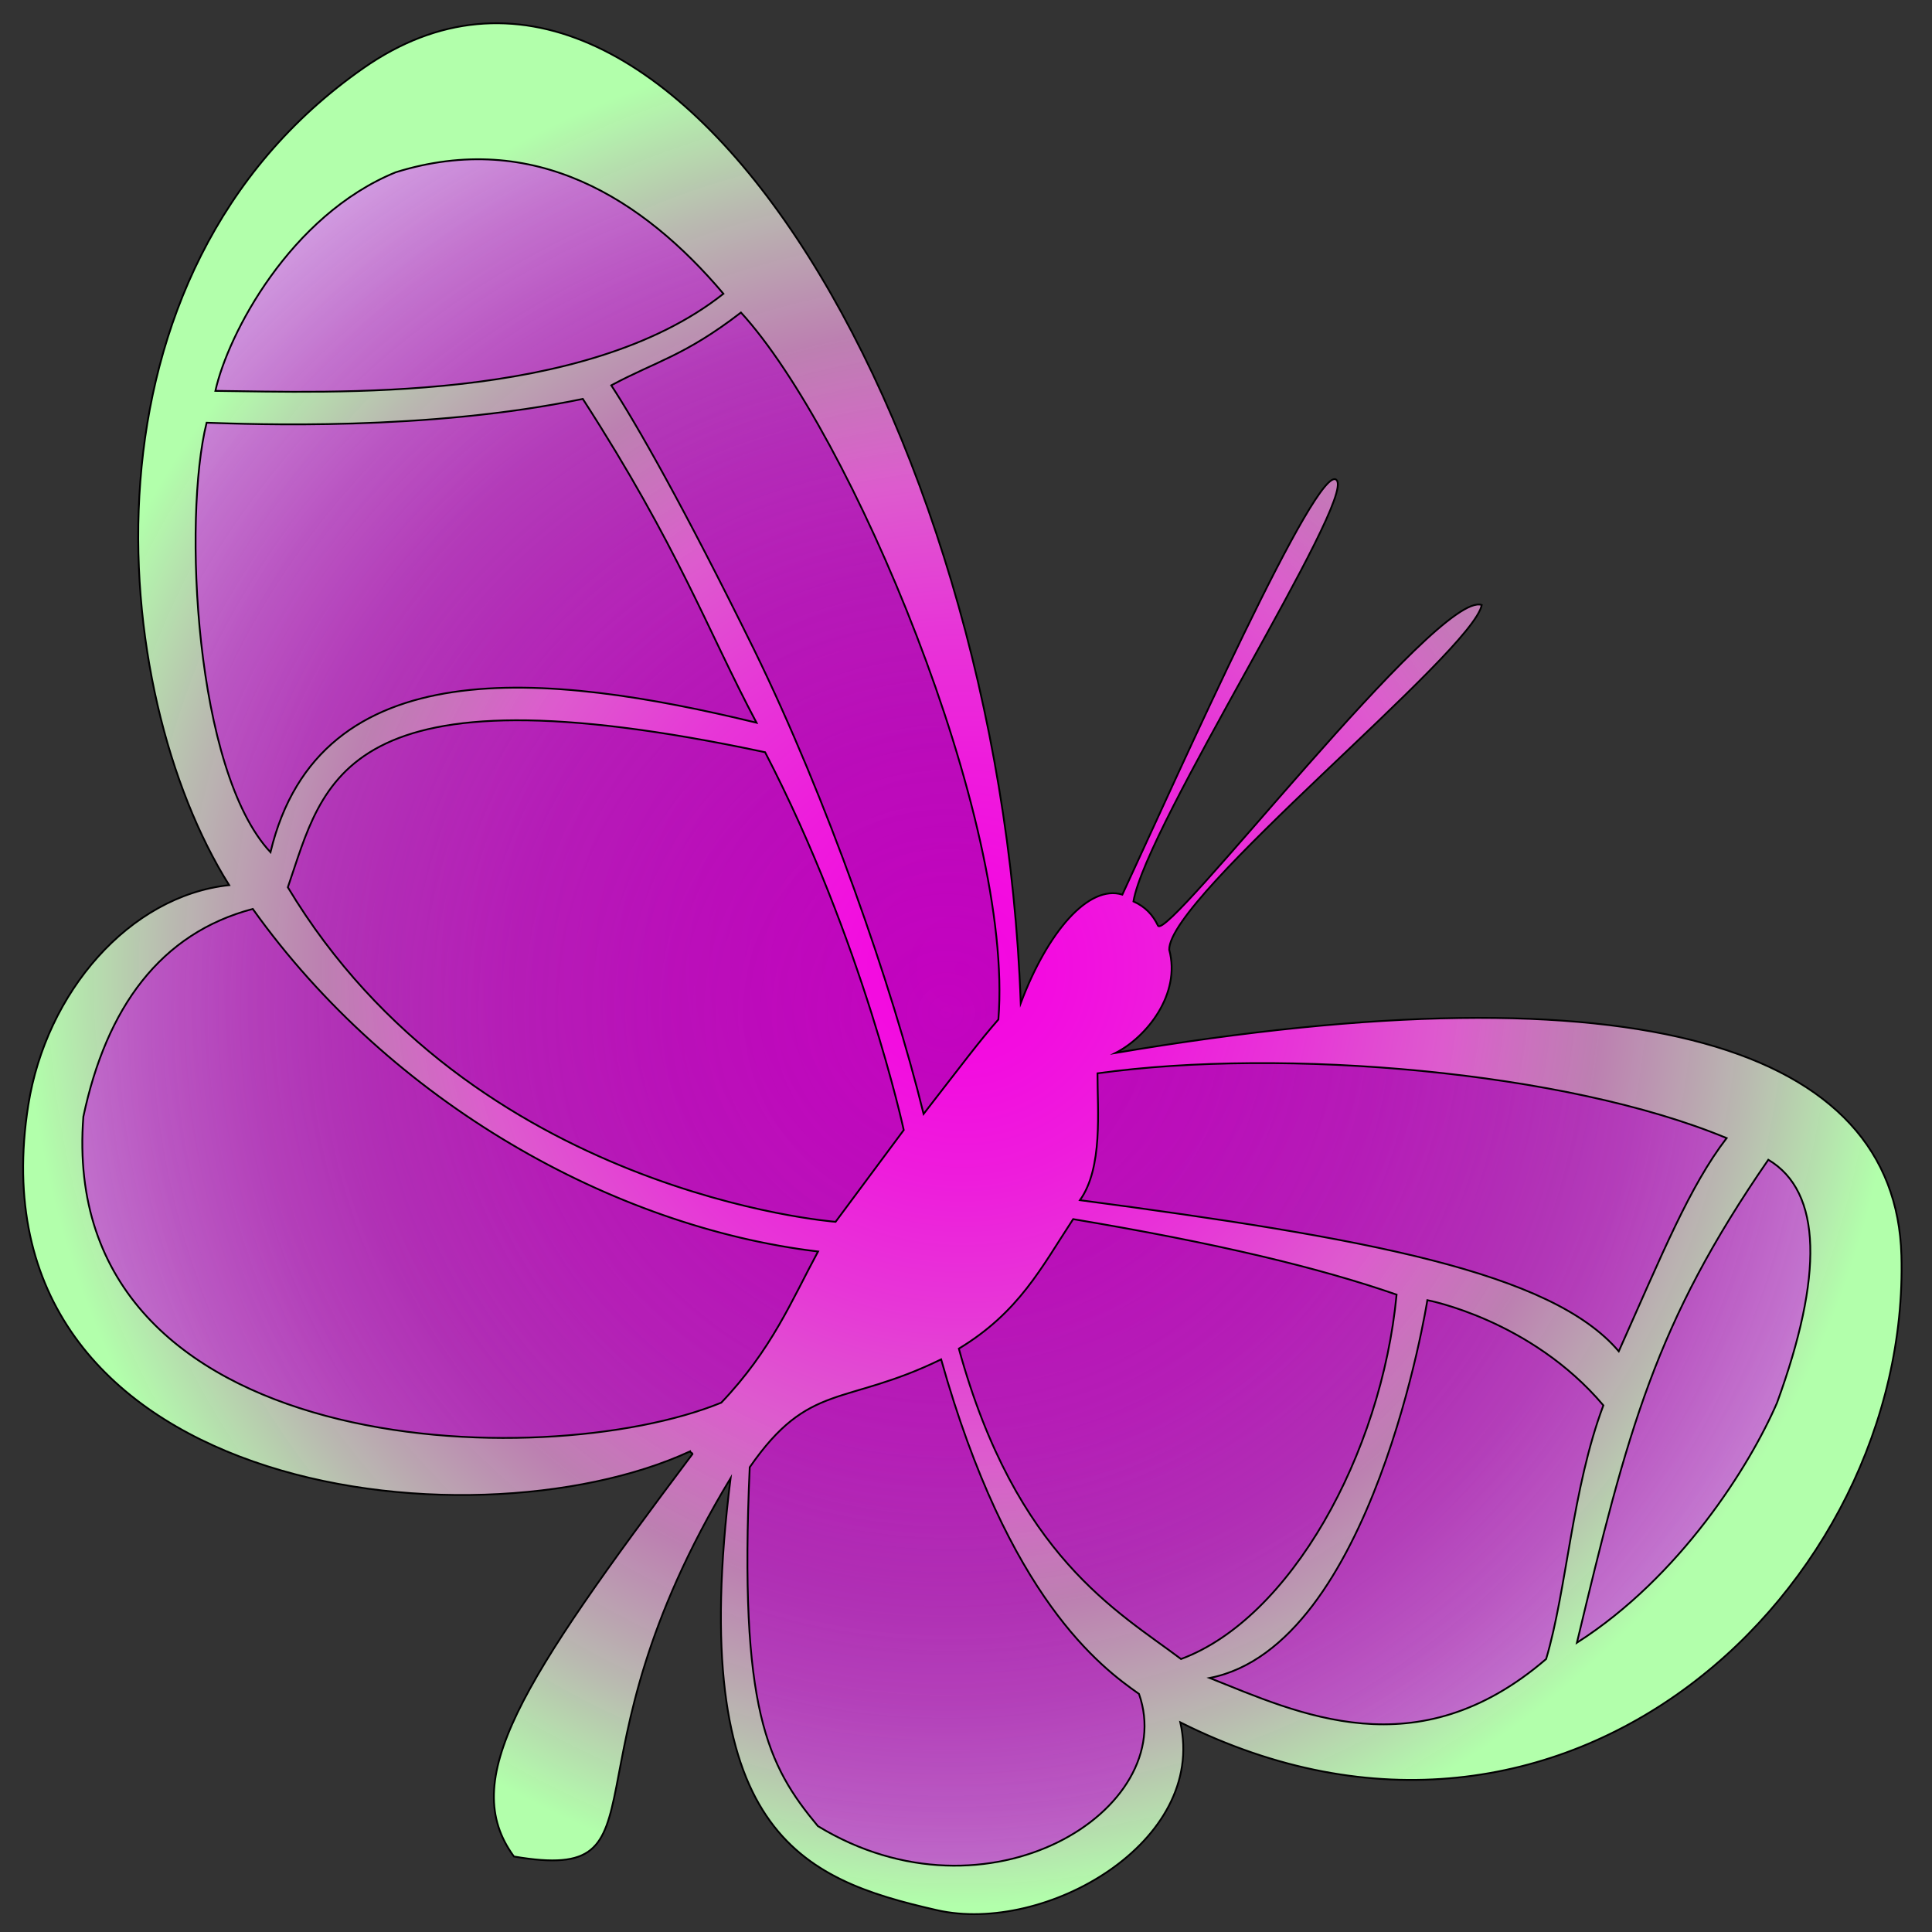 <svg width="1080" height="1080" viewBox="0 0 1080 1080" fill="none" xmlns="http://www.w3.org/2000/svg">
<rect x="0" y="0" width="1080" height="1080" fill="#333333" stroke="none"/>
<path fill-rule="evenodd" clip-rule="evenodd" d="M570.601 560.799C585.601 520.899 608.601 494.299 627.401 500.099C659.301 431.299 737.101 256.699 747.201 268.399C757.701 279.699 640.701 461.399 633.601 503.899C640.301 506.899 644.401 511.399 647.301 517.399C652.201 527.399 803.901 329.399 828.301 338.199C823.401 364.399 653.201 500.899 653.601 530.899C660.301 555.699 640.901 579.799 623.601 588.599C917.701 538.999 1059.7 585.999 1062.9 701.799C1068 887.099 875.701 1070.9 659.801 962.799C674.901 1029.9 584.201 1081.5 523.801 1067.8C447.801 1050.5 383.601 1024.5 408.401 826.299C310.001 989.199 376.901 1053 287.301 1037.8C256.001 995.199 290.501 941.299 387.101 812.799C386.801 811.899 386.101 812.299 385.801 811.299C262.101 868.299 -18.399 833.999 15.801 617.799C25.801 554.699 72.301 500.799 128.101 494.799C60.201 386.699 38.601 152.999 203.101 38.099C370.901 -79.201 559.001 234.799 570.601 560.799Z" fill="url(#paint0_radial)" stroke="black" stroke-miterlimit="10"/>
<path fill-rule="evenodd" clip-rule="evenodd" d="M421.6 363.301C462.3 446.601 498.6 550.801 516.3 622.701C537.8 595.001 547.8 581.601 558.1 569.901C567 458.401 475.4 241.401 414.2 174.701C382.6 199.001 367.1 201.801 341.7 215.401C355.5 236.501 382.1 283.001 421.6 363.301ZM141.3 508.101C89.7 521.701 59.5 563.201 46.6 624.201C31.8 816.301 303.7 824.801 403.2 784.101C431.5 754.401 442.6 726.801 457.3 699.601C343 686.001 218.7 616.501 141.3 508.101ZM160.9 496.001C264.1 667.801 467.1 683.001 467.1 683.001L505.2 631.701C505.2 631.701 482.4 526.101 427.7 420.501C189.4 369.801 181.2 437.201 160.9 496.001ZM422.9 404.001C395.3 352.001 379.4 306.101 325.8 223.001C238.1 241.101 140.7 237.101 115.5 236.301C102.2 289.601 108.8 431.101 151.2 476.401C178.4 362.601 305.7 375.601 422.9 404.001ZM404.4 164.201C359.8 111.401 298.6 72.201 221.2 96.301C162.2 120.401 127.4 186.801 120.4 218.501C185.2 219.201 326.9 225.601 404.4 164.201ZM526.1 759.901C471.8 786.301 452.3 772.201 419.1 820.201C413 955.801 429 986.901 457.2 1020.8C552.4 1078.8 659.5 1011.7 636.7 946.901C615.3 931.901 563.6 893.401 526.1 759.901ZM780.7 723.701C737.5 708.701 680 694.901 599.9 681.501C582.1 708.601 569.7 733.501 536 753.901C567.9 870.001 625.2 901.001 660.2 927.401C721.1 904.901 772.2 813.201 780.7 723.701ZM904.9 755.401C929.5 700.301 944.5 663.201 965.2 636.201C875.5 598.901 717.9 585.501 613.5 600.001C613.5 621.101 616.6 652.801 603.7 670.901C764 692.101 867.2 711.001 904.9 755.401ZM988.5 648.301C925.2 740.001 910.1 798.901 881.5 918.301C939.3 881.401 978.2 819.301 993.4 784.101C1019.2 713.201 1018.7 666.301 988.5 648.301ZM797.9 726.801C797.9 726.801 767.5 920.201 676.2 938.001C725.5 957.601 791.9 989.701 864.3 927.401C875.9 888.301 878.9 831.801 896.3 785.601C855.7 737.601 797.9 726.801 797.9 726.801Z" fill="url(#paint1_radial)"/>
<path d="M421.6 363.301C462.3 446.601 498.6 550.801 516.3 622.701C537.8 595.001 547.8 581.601 558.1 569.901C567 458.401 475.4 241.401 414.2 174.701C382.6 199.001 367.1 201.801 341.7 215.401C355.5 236.501 382.1 283.001 421.6 363.301ZM141.3 508.101C89.7 521.701 59.5 563.201 46.6 624.201C31.8 816.301 303.7 824.801 403.2 784.101C431.5 754.401 442.6 726.801 457.3 699.601C343 686.001 218.7 616.501 141.3 508.101ZM160.9 496.001C264.1 667.801 467.1 683.001 467.1 683.001L505.2 631.701C505.2 631.701 482.4 526.101 427.7 420.501C189.4 369.801 181.2 437.201 160.9 496.001ZM422.9 404.001C395.3 352.001 379.4 306.101 325.8 223.001C238.1 241.101 140.7 237.101 115.5 236.301C102.2 289.601 108.8 431.101 151.2 476.401C178.4 362.601 305.7 375.601 422.9 404.001ZM404.4 164.201C359.8 111.401 298.6 72.201 221.2 96.301C162.2 120.401 127.4 186.801 120.4 218.501C185.2 219.201 326.9 225.601 404.4 164.201ZM526.1 759.901C471.8 786.301 452.3 772.201 419.1 820.201C413 955.801 429 986.901 457.2 1020.8C552.4 1078.8 659.5 1011.7 636.7 946.901C615.3 931.901 563.6 893.401 526.1 759.901ZM780.7 723.701C737.5 708.701 680 694.901 599.9 681.501C582.1 708.601 569.7 733.501 536 753.901C567.9 870.001 625.2 901.001 660.2 927.401C721.1 904.901 772.2 813.201 780.7 723.701ZM904.9 755.401C929.5 700.301 944.5 663.201 965.2 636.201C875.5 598.901 717.9 585.501 613.5 600.001C613.5 621.101 616.6 652.801 603.7 670.901C764 692.101 867.2 711.001 904.9 755.401ZM988.5 648.301C925.2 740.001 910.1 798.901 881.5 918.301C939.3 881.401 978.2 819.301 993.4 784.101C1019.2 713.201 1018.7 666.301 988.5 648.301ZM797.9 726.801C797.9 726.801 767.5 920.201 676.2 938.001C725.5 957.601 791.9 989.701 864.3 927.401C875.9 888.301 878.9 831.801 896.3 785.601C855.7 737.601 797.9 726.801 797.9 726.801Z" stroke="black" stroke-miterlimit="10"/>
<defs>
<radialGradient id="paint0_radial" cx="0" cy="0" r="1" gradientUnits="userSpaceOnUse" gradientTransform="translate(538.001 541.499) scale(526.753 526.753)">
<stop stop-color="#F406E1"/>
<stop offset="0.098" stop-color="#F30CE0"/>
<stop offset="0.224" stop-color="#EE1CDC"/>
<stop offset="0.365" stop-color="#E736D7"/>
<stop offset="0.518" stop-color="#DD5BCE"/>
<stop offset="0.681" stop-color="#D18BC4" stop-opacity="0.872"/>
<stop offset="0.848" stop-color="#C2C4B8" stop-opacity="0.939"/>
<stop offset="1" stop-color="#B2FFAB"/>
</radialGradient>
<radialGradient id="paint1_radial" cx="0" cy="0" r="1" gradientUnits="userSpaceOnUse" gradientTransform="translate(529 566.001) scale(639.069)">
<stop stop-color="#A400AA" stop-opacity="0.6"/>
<stop offset="0.237" stop-color="#A503AB" stop-opacity="0.695"/>
<stop offset="0.379" stop-color="#A70BAE" stop-opacity="0.752"/>
<stop offset="0.496" stop-color="#AC19B4" stop-opacity="0.798"/>
<stop offset="0.6" stop-color="#B22DBB" stop-opacity="0.84"/>
<stop offset="0.694" stop-color="#BA48C5" stop-opacity="0.878"/>
<stop offset="0.782" stop-color="#C468D1" stop-opacity="0.913"/>
<stop offset="0.865" stop-color="#D08EE0" stop-opacity="0.946"/>
<stop offset="0.941" stop-color="#DEB9F0" stop-opacity="0.977"/>
<stop offset="1" stop-color="#EAE0FF"/>
</radialGradient>
</defs>
</svg>
